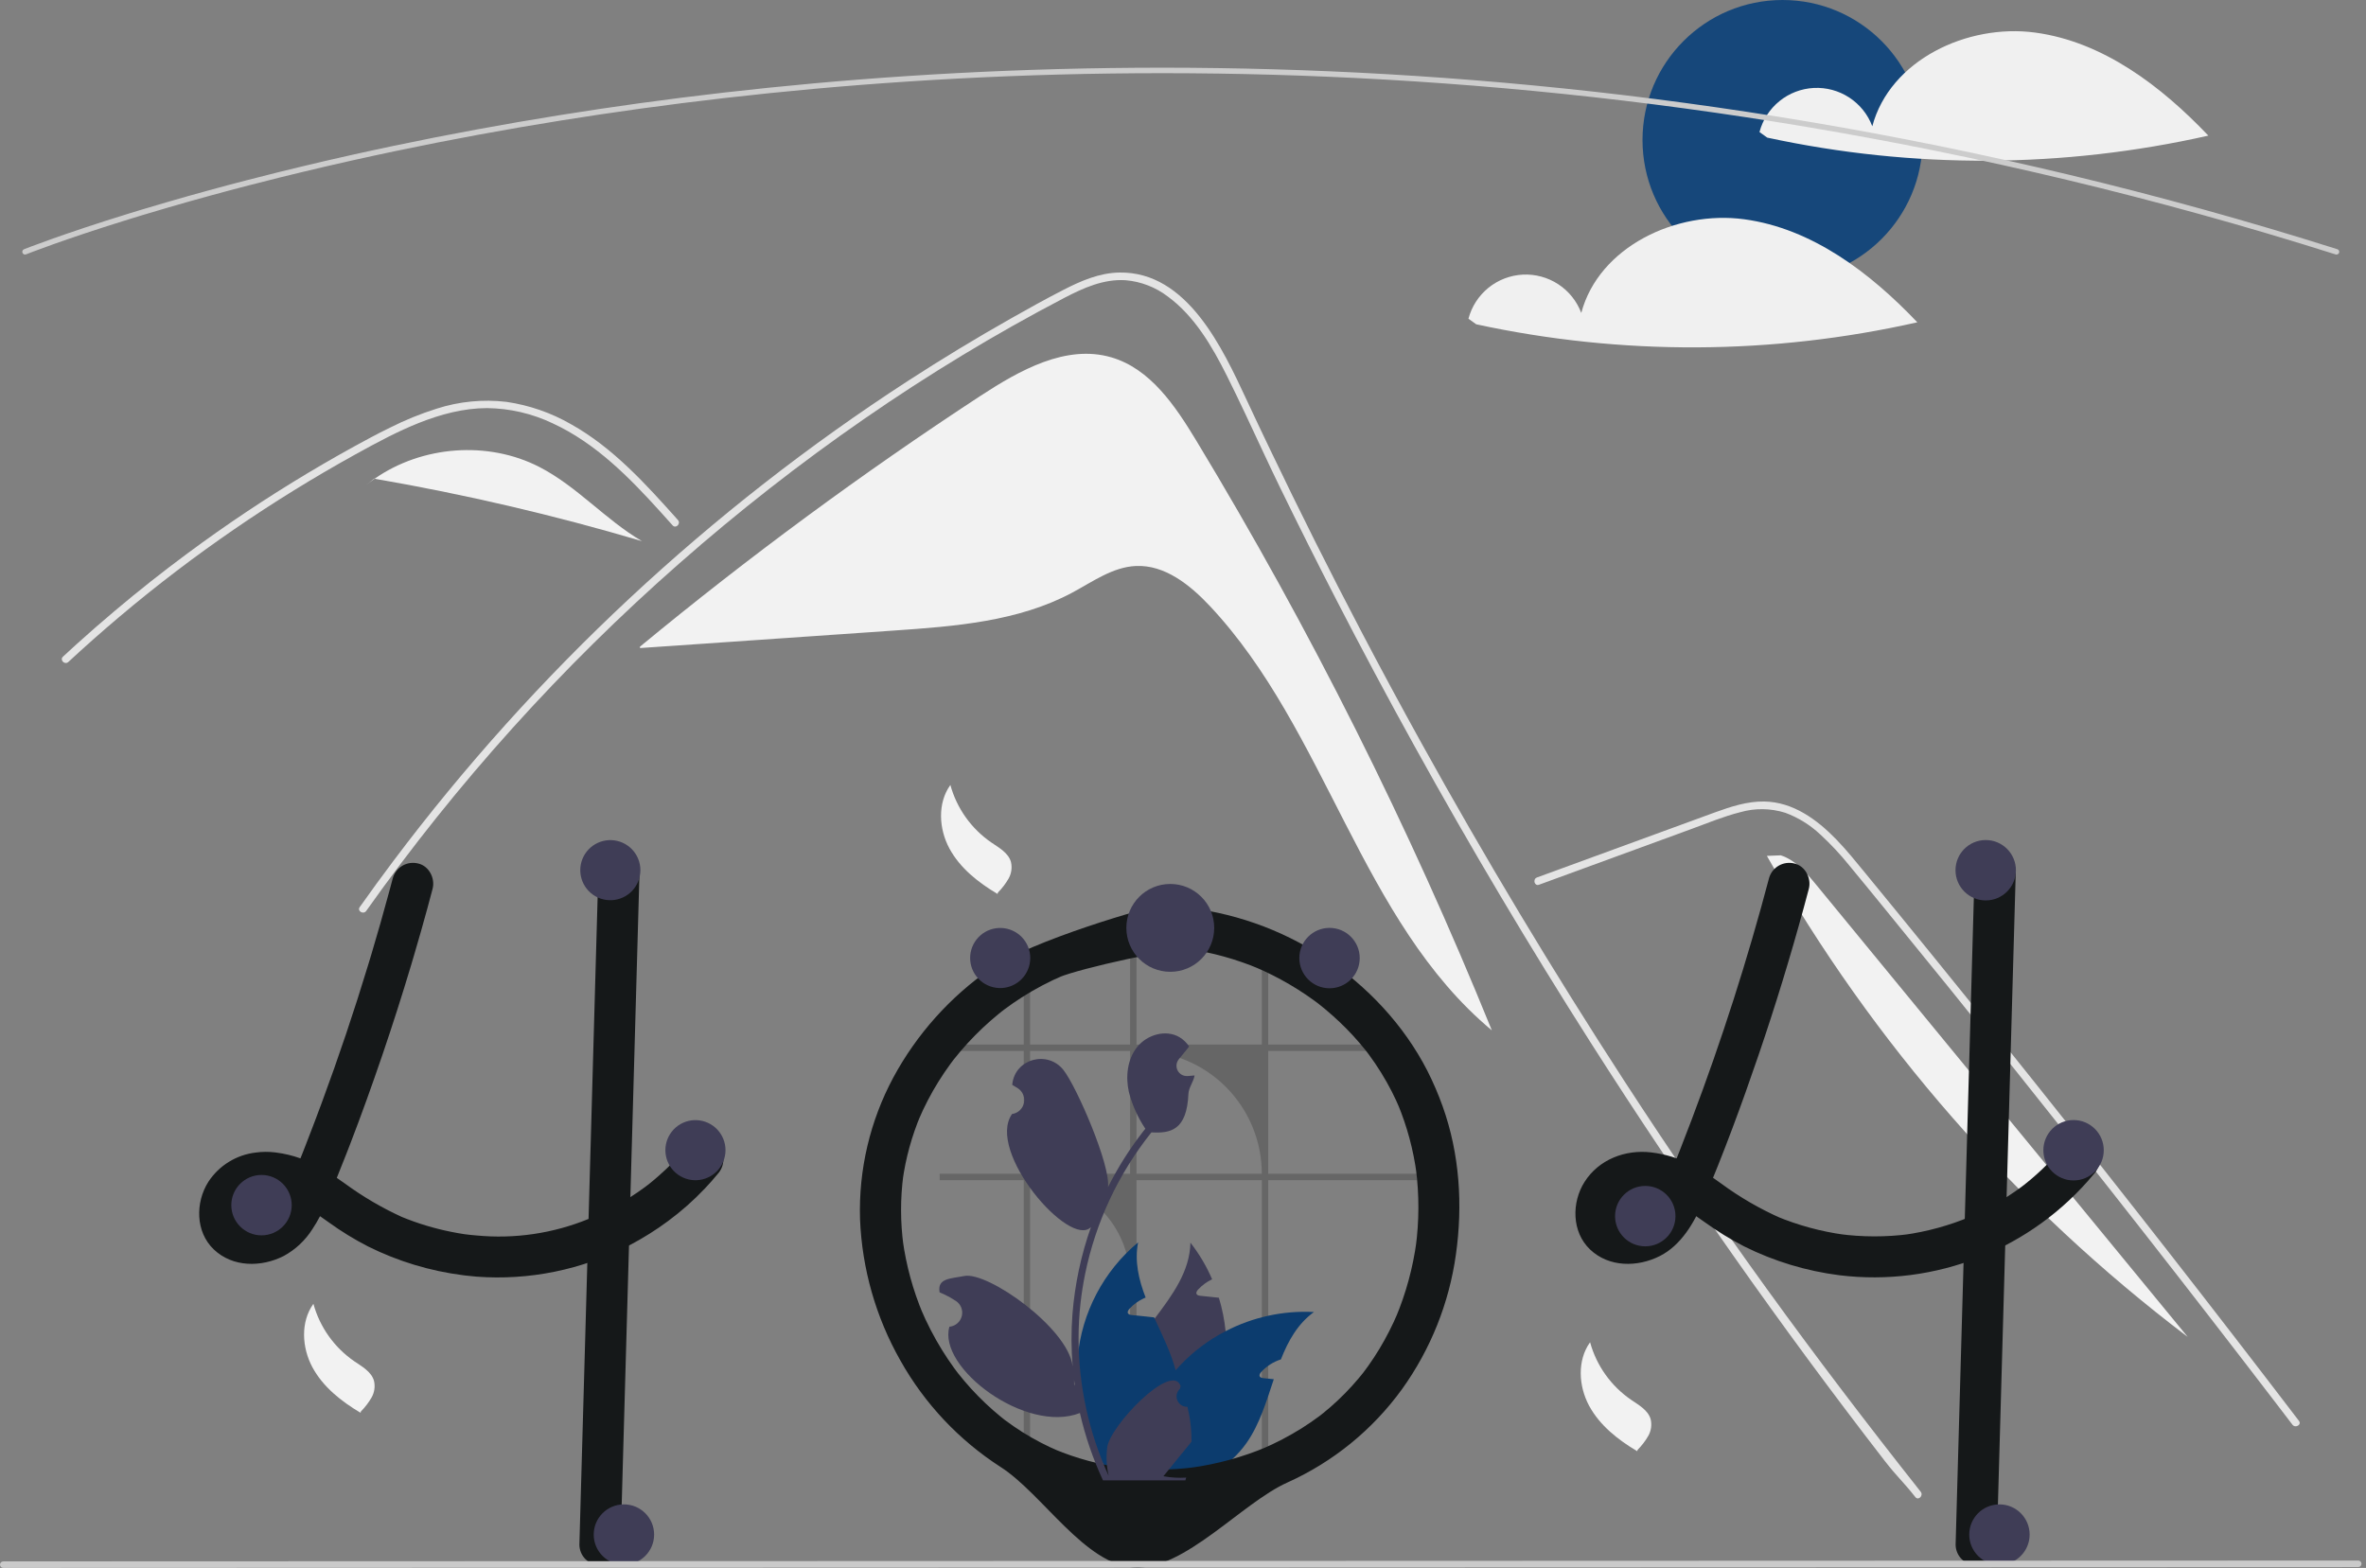 <svg width="513" height="340" viewBox="0 0 513 340" fill="none" xmlns="http://www.w3.org/2000/svg">
<rect x="0" y="0" width="513" height="340" fill="#808080" stroke="none"/>
<path d="M259.39 95.561C254.825 88.01 249.415 79.948 240.942 77.482C231.131 74.627 221.052 80.299 212.502 85.896C186.935 102.636 162.313 120.777 138.75 140.236L138.775 140.529C157.12 139.264 175.466 137.999 193.811 136.734C207.065 135.82 220.775 134.78 232.488 128.51C236.933 126.13 241.265 122.952 246.302 122.731C252.56 122.456 258.016 126.826 262.304 131.392C287.667 158.401 295.007 199.704 323.463 223.433C305.52 179.182 284.095 136.424 259.39 95.561Z" fill="#F2F2F2"/>
<path d="M415.297 324.646C412.493 321.104 411.347 320.275 408.58 316.7C386.052 287.564 364.878 257.444 345.057 226.339C331.595 205.214 318.799 183.684 306.671 161.748C300.898 151.319 295.282 140.808 289.825 130.216C285.59 122.003 281.45 113.74 277.404 105.429C276.247 103.055 275.123 100.67 274.005 98.28C271.369 92.659 268.782 87.011 266.004 81.466C262.839 75.147 258.986 68.522 253.174 64.276C250.529 62.264 247.366 61.047 244.055 60.767C239.324 60.461 234.958 62.415 230.854 64.549C200.828 80.206 172.718 99.835 147.293 122.172C121.803 144.558 99.019 169.85 79.405 197.531C78.805 198.387 77.386 197.569 77.992 196.707C80.376 193.334 82.809 189.998 85.288 186.698C116.117 145.696 153.919 110.436 196.965 82.53C204.207 77.837 211.585 73.364 219.099 69.111C222.886 66.966 226.69 64.849 230.559 62.863C234.352 60.914 238.38 59.163 242.713 59.097C257.458 58.868 265.093 75.567 270.337 86.803C271.985 90.34 273.653 93.865 275.341 97.379C281.721 110.722 288.346 123.943 295.217 137.043C299.457 145.13 303.79 153.171 308.216 161.164C321.99 186.054 336.63 210.441 352.136 234.323C372.677 265.959 393.054 293.905 416.454 323.489C417.099 324.308 415.947 325.475 415.297 324.646Z" fill="#E4E4E4"/>
<path d="M145.836 113.926C144.979 112.971 144.128 112.016 143.265 111.061C136.466 103.541 129.17 96.108 119.832 91.797C115.38 89.676 110.52 88.55 105.589 88.495C100.492 88.512 95.509 89.849 90.8 91.72C88.573 92.61 86.396 93.62 84.251 94.695C81.801 95.928 79.394 97.243 76.998 98.569C72.502 101.058 68.063 103.655 63.683 106.362C54.968 111.748 46.525 117.546 38.356 123.754C34.121 126.974 29.973 130.299 25.913 133.73C22.137 136.917 18.437 140.19 14.813 143.548C14.038 144.263 12.881 143.106 13.656 142.391C14.611 141.501 15.577 140.617 16.543 139.744C19.272 137.277 22.044 134.858 24.86 132.486C29.995 128.153 35.263 123.987 40.664 119.989C49.063 113.768 57.751 107.968 66.728 102.591C71.214 99.906 75.761 97.334 80.371 94.875C81.763 94.132 83.171 93.407 84.595 92.719C87.827 91.089 91.185 89.722 94.636 88.632C99.525 87.05 104.698 86.542 109.802 87.142C114.729 87.859 119.477 89.501 123.794 91.982C132.962 97.107 140.073 105.031 146.993 112.764C147.691 113.549 146.54 114.712 145.836 113.926Z" fill="#E4E4E4"/>
<path d="M333.686 191.854L355.655 183.818L366.563 179.829C370.115 178.53 373.659 177.05 377.332 176.12C380.523 175.208 383.912 175.252 387.079 176.244C389.903 177.29 392.489 178.892 394.681 180.957C396.921 183.02 399.006 185.246 400.917 187.616C403.292 190.47 405.631 193.354 407.982 196.228C417.682 208.091 427.318 220.005 436.891 231.97C446.464 243.936 455.972 255.952 465.417 268.019C474.885 280.115 484.288 292.262 493.625 304.46C494.769 305.954 495.912 307.449 497.054 308.945C497.685 309.771 499.108 308.957 498.468 308.119C489.061 295.798 479.589 283.529 470.051 271.309C460.49 259.06 450.863 246.864 441.17 234.719C431.477 222.574 421.718 210.483 411.894 198.443C409.447 195.444 406.995 192.448 404.54 189.455C402.469 186.931 400.421 184.379 398.149 182.03C393.978 177.717 388.768 173.905 382.532 173.802C378.865 173.741 375.316 174.904 371.909 176.137C368.236 177.466 364.572 178.819 360.904 180.161L338.782 188.252L333.251 190.275C332.27 190.634 332.694 192.217 333.686 191.854Z" fill="#E4E4E4"/>
<path d="M116.941 101.259C105.777 95.521 91.479 96.645 81.22 103.814C100.789 107.19 120.143 111.707 139.184 117.342C131.277 112.709 125.092 105.449 116.941 101.259Z" fill="#F2F2F2"/>
<path d="M81.11 103.794L78.961 105.541C79.688 104.929 80.444 104.356 81.22 103.814C81.183 103.807 81.147 103.8 81.11 103.794Z" fill="#F2F2F2"/>
<path d="M393.854 191.934C391.692 189.302 389.354 186.545 386.119 185.476L383.099 185.595C406.088 226.217 437.136 261.713 474.338 289.903C447.51 257.246 420.682 224.59 393.854 191.934Z" fill="#F2F2F2"/>
<path d="M206.06 170.218C207.458 175.296 210.606 179.715 214.948 182.695C216.627 183.838 218.614 184.934 219.188 186.882C219.49 188.124 219.304 189.435 218.668 190.543C218.033 191.638 217.26 192.646 216.369 193.545L216.288 193.849C212.122 191.38 208.158 188.258 205.857 183.997C203.556 179.736 203.234 174.151 206.06 170.218Z" fill="#F2F2F2"/>
<path d="M344.763 291.062C346.161 296.14 349.309 300.559 353.652 303.539C355.33 304.682 357.317 305.779 357.891 307.727C358.193 308.969 358.007 310.279 357.371 311.388C356.736 312.482 355.964 313.491 355.072 314.389L354.991 314.694C350.825 312.225 346.861 309.102 344.56 304.841C342.259 300.58 341.937 294.995 344.763 291.062Z" fill="#F2F2F2"/>
<path d="M67.953 282.729C69.35 287.806 72.499 292.225 76.841 295.205C78.52 296.348 80.506 297.445 81.08 299.393C81.382 300.635 81.196 301.945 80.56 303.054C79.925 304.148 79.153 305.157 78.262 306.055L78.18 306.36C74.014 303.891 70.051 300.768 67.75 296.507C65.448 292.246 65.127 286.661 67.953 282.729Z" fill="#F2F2F2"/>
<path d="M386.493 60.72C403.26 60.72 416.853 47.127 416.853 30.36C416.853 13.593 403.26 0 386.493 0C369.725 0 356.133 13.593 356.133 30.36C356.133 47.127 369.725 60.72 386.493 60.72Z" fill="#16477A"/>
<path d="M441.281 7.066C426.567 5.077 409.769 13.03 405.955 27.38C404.994 24.828 403.247 22.649 400.966 21.155C398.685 19.662 395.988 18.933 393.266 19.072C390.543 19.212 387.935 20.214 385.819 21.933C383.702 23.651 382.188 25.999 381.493 28.635L383.177 29.841C414.708 36.66 447.348 36.513 478.816 29.409C468.581 18.653 455.994 9.055 441.281 7.066Z" fill="#F0F0F0"/>
<path d="M378.18 47.546C363.466 45.557 346.668 53.51 342.854 67.86C341.893 65.308 340.146 63.129 337.865 61.635C335.584 60.142 332.887 59.413 330.164 59.552C327.442 59.692 324.834 60.694 322.718 62.413C320.601 64.132 319.086 66.479 318.392 69.115L320.076 70.321C351.607 77.14 384.247 76.993 415.715 69.889C405.48 59.133 392.893 49.535 378.18 47.546Z" fill="#F0F0F0"/>
<path d="M506.6 55.2C506.539 55.201 506.479 55.191 506.421 55.173C349.021 5.395 210.296 11.905 121.636 26.131C109.57 28.066 97.472 30.301 85.678 32.775C82.667 33.406 79.543 34.082 76.393 34.786C72.632 35.623 68.92 36.486 65.361 37.349C63.824 37.713 62.317 38.08 60.84 38.449C58.603 39.002 56.333 39.577 53.899 40.209C51.18 40.911 48.417 41.646 45.686 42.395C45.676 42.399 45.665 42.402 45.655 42.404L45.655 42.405C42.57 43.247 39.501 44.114 36.534 44.979C34.927 45.443 33.376 45.901 31.891 46.352C31.725 46.398 31.578 46.443 31.429 46.488L31.109 46.585C30.924 46.641 30.742 46.697 30.559 46.749L30.548 46.752L30.548 46.753L30.065 46.903C29.489 47.078 28.927 47.248 28.374 47.418C13.762 51.922 5.73 55.126 5.651 55.157C5.578 55.187 5.501 55.201 5.422 55.2C5.344 55.199 5.267 55.183 5.195 55.152C5.123 55.121 5.058 55.077 5.004 55.021C4.949 54.965 4.906 54.899 4.877 54.826C4.848 54.754 4.833 54.676 4.834 54.598C4.835 54.52 4.851 54.443 4.882 54.371C4.913 54.299 4.957 54.234 5.013 54.179C5.069 54.125 5.135 54.081 5.208 54.052C5.288 54.021 13.359 50.8 28.024 46.279C28.579 46.109 29.142 45.939 29.72 45.764L30.169 45.624C30.184 45.618 30.2 45.614 30.216 45.609C30.397 45.557 30.579 45.502 30.763 45.446L31.083 45.349C31.242 45.301 31.399 45.253 31.56 45.209C33.035 44.76 34.591 44.302 36.202 43.836C39.17 42.97 42.242 42.103 45.33 41.259C45.339 41.256 45.349 41.254 45.359 41.251C48.1 40.499 50.873 39.76 53.601 39.057C56.038 38.424 58.313 37.847 60.554 37.294C62.037 36.924 63.547 36.557 65.084 36.191C68.647 35.327 72.366 34.463 76.134 33.623C79.288 32.919 82.418 32.241 85.434 31.61C97.246 29.132 109.363 26.893 121.447 24.955C210.234 10.709 349.158 4.189 506.779 54.038C506.915 54.081 507.031 54.17 507.106 54.291C507.181 54.412 507.21 54.556 507.188 54.696C507.167 54.836 507.095 54.965 506.988 55.057C506.88 55.15 506.742 55.2 506.6 55.2Z" fill="#CCCCCC"/>
<path d="M156.555 249.928C156.349 249.325 156.002 248.78 155.543 248.338C155.374 248.181 155.19 248.04 154.995 247.916C153.442 246.88 151.12 246.648 149.644 247.916C149.495 248.044 149.358 248.186 149.233 248.338C148.792 248.88 148.34 249.41 147.876 249.928C147.114 250.797 146.334 251.636 145.518 252.452C145.286 252.678 145.054 252.91 144.816 253.136C144.679 253.273 144.542 253.404 144.405 253.535C143.881 254.035 143.345 254.517 142.804 254.994C142.518 255.25 142.232 255.5 141.941 255.744C141.506 256.107 141.071 256.47 140.631 256.821C140.589 256.851 140.548 256.881 140.506 256.916C140.494 256.922 140.488 256.934 140.476 256.94C140.47 256.94 140.464 256.94 140.458 256.952C140.442 256.958 140.428 256.969 140.417 256.982C140.286 257.071 140.196 257.131 140.131 257.184C140.155 257.172 140.178 257.154 140.202 257.143C140.095 257.226 139.982 257.309 139.875 257.393C138.833 258.161 137.768 258.899 136.678 259.589C133.983 261.314 131.152 262.817 128.213 264.084C128.017 264.161 127.814 264.244 127.612 264.322C119.917 267.474 111.571 268.704 103.294 267.905C102.449 267.84 101.604 267.751 100.758 267.638C99.782 267.495 98.812 267.322 97.847 267.126C94.176 266.393 90.584 265.309 87.12 263.887C82.788 261.903 78.667 259.486 74.821 256.672C74.226 256.25 73.625 255.827 73.024 255.416C73.708 253.738 74.381 252.059 75.036 250.368C75.363 249.553 75.679 248.737 75.988 247.916C78.423 241.588 80.709 235.2 82.9 228.789C85.114 222.294 87.203 215.762 89.168 209.192C89.37 208.525 89.567 207.858 89.757 207.192C90.787 203.721 91.775 200.243 92.722 196.756C92.811 196.417 92.906 196.084 92.99 195.744C93.263 194.744 93.531 193.744 93.793 192.744C94.389 190.488 93.043 187.791 90.674 187.249C89.533 186.957 88.323 187.119 87.3 187.7C86.276 188.282 85.518 189.239 85.185 190.369C84.929 191.333 84.674 192.291 84.412 193.256C83.156 197.917 81.834 202.562 80.447 207.192C80.245 207.858 80.042 208.525 79.84 209.192C76.78 219.276 73.42 229.259 69.761 239.141C69.321 240.337 68.874 241.53 68.422 242.719C68.202 243.302 67.981 243.885 67.755 244.469C67.321 245.618 66.874 246.767 66.428 247.916C66.172 248.588 65.91 249.261 65.648 249.928C65.475 250.35 65.309 250.773 65.142 251.19C63.445 250.58 61.686 250.157 59.897 249.928L59.612 249.892C58.225 249.725 56.822 249.737 55.439 249.928C53.368 250.169 51.375 250.863 49.602 251.959C47.828 253.056 46.317 254.529 45.176 256.273C42.336 260.744 42.372 267.138 46.355 270.936C50.456 274.847 56.665 274.817 61.493 272.37C64.051 270.986 66.209 268.964 67.755 266.501C68.348 265.608 68.892 264.684 69.386 263.732C69.511 263.816 69.636 263.899 69.761 263.988C70.238 264.322 70.714 264.661 71.184 264.994C73.924 266.98 76.812 268.753 79.822 270.299C86.294 273.516 93.26 275.623 100.431 276.531C100.592 276.549 100.746 276.573 100.907 276.591C101.699 276.692 102.496 276.769 103.294 276.835C114.737 277.697 126.194 275.356 136.381 270.072C137.244 269.626 138.099 269.158 138.946 268.667C140.262 267.905 141.548 267.096 142.804 266.239C143.488 265.774 144.155 265.304 144.816 264.81C147.703 262.683 150.395 260.302 152.858 257.696C153.793 256.714 154.688 255.7 155.543 254.654C156.352 253.799 156.818 252.676 156.853 251.499C156.848 250.962 156.747 250.43 156.555 249.928ZM57.981 264.108C58.106 264.018 58.231 263.923 58.35 263.828C58.314 263.917 58.141 264.018 57.981 264.108ZM59.891 262.185C59.755 262.34 59.63 262.494 59.493 262.649C59.076 263.115 58.629 263.553 58.153 263.959C58.088 264.018 58.016 264.078 57.945 264.131C57.944 264.131 57.943 264.131 57.943 264.132C57.942 264.132 57.941 264.132 57.941 264.133C57.94 264.134 57.94 264.134 57.939 264.135C57.939 264.136 57.939 264.136 57.939 264.137C57.853 264.176 57.769 264.219 57.689 264.268C57.433 264.423 57.171 264.566 56.903 264.697C56.379 264.89 55.839 265.039 55.29 265.143C54.868 265.174 54.444 265.178 54.022 265.155H54.01C53.718 265.091 53.43 265.011 53.147 264.917C53.004 264.846 52.867 264.762 52.73 264.679C52.676 264.631 52.629 264.584 52.599 264.554C52.541 264.501 52.487 264.443 52.438 264.381C52.438 264.381 52.438 264.38 52.438 264.379C52.438 264.378 52.437 264.378 52.437 264.377C52.436 264.377 52.435 264.376 52.435 264.376C52.434 264.375 52.433 264.375 52.432 264.375C52.367 264.256 52.295 264.137 52.23 264.018C52.227 264.015 52.224 264.011 52.224 264.006C52.176 263.857 52.135 263.703 52.099 263.548C52.086 263.276 52.088 263.004 52.105 262.732C52.185 262.352 52.292 261.978 52.426 261.613C52.547 261.355 52.684 261.104 52.837 260.863C52.849 260.839 52.909 260.744 52.974 260.637C52.98 260.631 52.98 260.631 52.98 260.625C53.069 260.524 53.159 260.417 53.254 260.321C53.415 260.143 53.587 259.988 53.76 259.827C54.096 259.608 54.444 259.407 54.802 259.226C55.37 259.024 55.953 258.867 56.546 258.756C57.42 258.686 58.298 258.694 59.171 258.78C59.998 258.923 60.813 259.124 61.612 259.381C61.128 260.32 60.577 261.223 59.963 262.084C59.939 262.119 59.915 262.155 59.891 262.185ZM53.272 260.226C53.219 260.31 53.157 260.388 53.087 260.458C53.135 260.371 53.197 260.292 53.272 260.226Z" fill="#151819"/>
<path d="M138.661 189.13C138.607 190.999 138.554 192.869 138.5 194.738C138.387 198.887 138.27 203.038 138.149 207.191C138.024 211.864 137.893 216.535 137.756 221.205C137.691 223.616 137.623 226.026 137.554 228.437C137.369 234.932 137.187 241.425 137.006 247.915C136.988 248.588 136.964 249.255 136.946 249.927C136.857 253.148 136.768 256.368 136.679 259.589C136.577 263.083 136.478 266.578 136.381 270.072C136.31 272.691 136.236 275.313 136.161 277.936C135.625 296.944 135.089 315.951 134.553 334.959C134.531 336.136 134.053 337.258 133.221 338.091C132.388 338.923 131.266 339.401 130.089 339.424C128.908 339.414 127.777 338.941 126.942 338.105C126.107 337.27 125.634 336.14 125.624 334.959C125.922 324.268 126.223 313.576 126.529 302.885C126.797 293.217 127.069 283.55 127.344 273.882C127.434 270.697 127.523 267.51 127.612 264.322C127.749 259.524 127.884 254.725 128.017 249.927C128.035 249.255 128.059 248.588 128.077 247.915C128.089 247.326 128.106 246.743 128.124 246.153C128.386 236.837 128.648 227.519 128.91 218.198C129.017 214.531 129.12 210.862 129.22 207.191C129.339 203.006 129.458 198.824 129.577 194.643C129.63 192.803 129.678 190.97 129.732 189.13C129.754 187.953 130.232 186.831 131.064 185.998C131.897 185.166 133.019 184.688 134.196 184.666C135.377 184.675 136.507 185.148 137.343 185.984C138.178 186.819 138.651 187.949 138.661 189.13Z" fill="#151819"/>
<path d="M383.581 190.369C378.899 208.097 373.303 225.57 366.817 242.72C365.027 247.45 363.195 252.171 361.238 256.835L361.688 255.769C360.814 257.99 359.698 260.109 358.36 262.086C358.269 262.213 358.177 262.34 358.083 262.465C358.545 261.873 358.633 261.756 358.346 262.114C358.195 262.293 358.046 262.473 357.889 262.647C357.473 263.114 357.025 263.552 356.55 263.959C356.431 264.061 356.309 264.161 356.186 264.259L356.745 263.825C356.68 263.978 356.225 264.181 356.083 264.267C355.625 264.544 355.146 264.786 354.652 264.993L355.718 264.543C354.908 264.869 354.063 265.101 353.199 265.234L354.386 265.074C353.538 265.191 352.678 265.2 351.828 265.101L353.015 265.261C352.319 265.165 351.638 264.982 350.988 264.715L352.054 265.165C351.708 265.014 351.374 264.836 351.055 264.632C350.893 264.526 350.397 264.15 351.046 264.646C351.721 265.162 351.133 264.691 350.994 264.554C350.878 264.439 350.774 264.315 350.661 264.199C350.136 263.661 351.254 265.126 350.897 264.496C350.706 264.18 350.532 263.855 350.374 263.522L350.824 264.588C350.619 264.081 350.474 263.551 350.391 263.01L350.55 264.197C350.465 263.524 350.465 262.843 350.549 262.17L350.389 263.357C350.498 262.606 350.697 261.87 350.981 261.166L350.531 262.233C350.729 261.759 350.964 261.302 351.232 260.864C351.356 260.638 351.501 260.425 351.666 260.227C351.695 260.236 350.911 261.127 351.327 260.677C351.436 260.56 351.538 260.436 351.648 260.319C351.824 260.132 352.013 259.961 352.199 259.784C352.821 259.192 351.329 260.359 352.046 259.891C352.566 259.549 353.114 259.25 353.683 258.998L352.616 259.448C353.57 259.057 354.569 258.789 355.59 258.651L354.403 258.81C355.682 258.663 356.974 258.679 358.249 258.856L357.062 258.696C358.677 258.941 360.255 259.385 361.76 260.018L360.694 259.568C363.902 260.945 366.744 262.99 369.58 264.996C372.32 266.98 375.207 268.752 378.215 270.298C384.688 273.516 391.655 275.623 398.826 276.533C409.11 277.792 419.546 276.449 429.175 272.627C438.805 268.804 447.321 262.624 453.941 254.654C454.749 253.798 455.214 252.674 455.249 251.497C455.241 250.315 454.771 249.183 453.941 248.34C452.303 246.837 449.209 246.412 447.627 248.34C446.128 250.171 444.516 251.906 442.801 253.535C442.001 254.295 441.179 255.031 440.336 255.744C439.854 256.151 439.366 256.55 438.871 256.941C438.636 257.126 437.907 257.619 439.027 256.824C438.77 257.006 438.524 257.205 438.271 257.392C434.522 260.156 430.459 262.467 426.167 264.276L427.234 263.826C422.629 265.758 417.792 267.083 412.845 267.769L414.032 267.609C408.943 268.279 403.788 268.271 398.701 267.587L399.888 267.746C394.802 267.048 389.828 265.693 385.091 263.716L386.157 264.166C381.585 262.143 377.247 259.63 373.218 256.67C371.121 255.118 368.909 253.726 366.602 252.507C363.914 251.134 361.004 250.25 358.007 249.894C352.389 249.233 346.663 251.422 343.574 256.276C340.731 260.744 340.768 267.136 344.749 270.935C348.849 274.848 355.058 274.815 359.89 272.367C364.544 270.01 367.339 265.114 369.305 260.496C373.729 250.105 377.645 239.474 381.294 228.789C384.904 218.218 388.178 207.54 391.115 196.754C391.479 195.419 391.838 194.082 392.191 192.743C392.787 190.488 391.44 187.79 389.073 187.251C387.932 186.957 386.721 187.118 385.696 187.7C384.672 188.282 383.913 189.239 383.581 190.369Z" fill="#151819"/>
<path d="M428.128 189.13L426.521 246.155L424.923 302.882L424.019 334.959C424.029 336.14 424.502 337.27 425.337 338.105C426.172 338.94 427.302 339.414 428.483 339.424C429.66 339.401 430.783 338.923 431.615 338.091C432.448 337.258 432.925 336.136 432.948 334.959L434.555 277.934L436.154 221.206L437.058 189.13C437.048 187.949 436.574 186.819 435.739 185.984C434.904 185.149 433.774 184.675 432.593 184.665C431.416 184.688 430.293 185.165 429.461 185.998C428.629 186.83 428.151 187.953 428.128 189.13Z" fill="#151819"/>
<path opacity="0.2" d="M273.591 319.038H274.977V255.912H307.319V254.529H274.977V227.893H299.953C299.587 227.428 299.21 226.968 298.823 226.514H274.977V208.921C274.519 208.726 274.057 208.537 273.591 208.36V226.514H246.415V203.973C245.949 203.994 245.491 204.026 245.028 204.066V226.514H223.348V209.696C222.882 209.903 222.424 210.119 221.969 210.347V226.514H203.743V227.893H221.969V254.529H203.743V255.912H221.969V319.038H223.348V255.912C226.195 255.911 229.015 256.472 231.645 257.561C234.276 258.651 236.666 260.248 238.68 262.261C240.693 264.274 242.29 266.664 243.379 269.295C244.469 271.926 245.029 274.745 245.028 277.593V319.038H246.415V255.912H273.591V319.038ZM223.348 254.529V227.893H245.028V254.529H223.348ZM246.415 254.529V227.893H246.959C250.456 227.893 253.92 228.583 257.151 229.921C260.382 231.26 263.318 233.222 265.791 235.695C268.264 238.169 270.226 241.105 271.564 244.337C272.903 247.568 273.591 251.032 273.591 254.529H246.415Z" fill="black"/>
<path d="M265.125 300.11C263.379 307.896 259.199 314.923 253.189 320.172C252.749 320.553 252.308 320.922 251.85 321.285C250.737 321.386 249.631 321.489 248.534 321.594C247.623 321.678 246.724 321.767 245.831 321.85L245.671 321.868L245.558 320.892L245.105 316.939C243.35 314.074 242.262 310.85 241.922 307.508C241.582 304.165 241.999 300.788 243.141 297.628C244.712 293.39 247.558 289.645 250.356 285.931C254.219 280.799 257.975 275.727 258.112 269.471C260.013 271.903 261.594 274.57 262.815 277.406C261.663 277.948 260.627 278.711 259.767 279.65C259.523 279.918 259.279 280.293 259.446 280.615C259.589 280.888 259.946 280.954 260.255 280.99C260.999 281.067 261.75 281.144 262.494 281.222C263.089 281.287 263.684 281.347 264.28 281.412C265 283.776 265.488 286.204 265.738 288.663C266.139 292.487 265.932 296.351 265.125 300.11Z" fill="#3F3D56"/>
<path d="M284.888 284.508C281.376 287.062 279.322 290.735 277.727 294.783C276.092 295.306 274.621 296.245 273.459 297.509C273.215 297.777 272.97 298.152 273.137 298.473C273.28 298.747 273.637 298.813 273.947 298.848C274.691 298.926 275.441 299.003 276.185 299.081C274.59 303.867 273.125 308.819 270.304 312.862C268.427 315.53 265.981 317.749 263.142 319.356C262.368 319.797 261.569 320.193 260.749 320.541C257.725 320.773 254.759 321.021 251.85 321.285C250.736 321.386 249.631 321.489 248.534 321.594C247.623 321.678 246.724 321.767 245.831 321.85C245.825 321.523 245.825 321.196 245.831 320.868C246.019 312.146 249.228 303.76 254.909 297.14C255.177 296.83 255.451 296.527 255.731 296.223C258.609 293.149 261.994 290.592 265.738 288.663C271.637 285.596 278.248 284.161 284.888 284.508Z" fill="#0C3C6E"/>
<path d="M249.563 318.541L248.879 320.565L248.534 321.595C247.623 321.678 246.724 321.767 245.831 321.85L245.67 321.868C244.682 321.97 243.7 322.071 242.718 322.172C242.462 321.874 242.206 321.571 241.956 321.261C235.742 313.737 232.759 304.059 233.66 294.342C234.56 284.625 239.269 275.66 246.76 269.405C245.974 273.519 246.89 277.46 248.397 281.371C248.236 281.436 248.081 281.502 247.932 281.573C246.78 282.116 245.745 282.878 244.884 283.817C244.64 284.085 244.396 284.46 244.563 284.782C244.706 285.056 245.063 285.121 245.373 285.157C246.117 285.234 246.867 285.311 247.611 285.389C248.206 285.454 248.801 285.514 249.397 285.579C249.676 285.609 249.956 285.639 250.236 285.669C250.278 285.758 250.313 285.841 250.355 285.931C252.052 289.609 253.879 293.306 254.909 297.14C255.167 298.102 255.37 299.078 255.516 300.063C255.975 303.392 255.678 306.782 254.647 309.981C253.617 313.179 251.879 316.105 249.563 318.541Z" fill="#0C3C6E"/>
<path d="M309.485 232.2C304.36 222.204 296.42 213.793 287.082 207.612C277.715 201.44 266.965 197.681 255.792 196.671C254.328 196.538 252.86 196.46 251.388 196.437C249.649 196.411 223.489 203.957 214.725 210.118C205.967 216.205 198.762 224.265 193.692 233.648C188.631 243.083 186.141 253.684 186.474 264.385C186.908 275.151 189.908 285.657 195.226 295.028C200.471 304.369 207.919 312.287 216.921 318.093C226.052 323.919 235.223 339.367 246.004 339.912C256.865 340.461 269.252 325.89 279.159 321.465C289.065 317.004 297.629 310.025 303.997 301.223C310.186 292.596 314.19 282.598 315.665 272.084C317.197 261.32 316.483 250.218 312.806 239.929C311.863 237.285 310.754 234.704 309.485 232.2C308.425 230.113 305.32 229.345 303.376 230.598C302.375 231.215 301.649 232.194 301.351 233.332C301.053 234.469 301.204 235.678 301.774 236.707C302.396 237.932 302.975 239.178 303.51 240.444L303.06 239.377C305.084 244.244 306.46 249.355 307.153 254.58L306.994 253.393C307.731 259.062 307.718 264.803 306.954 270.468L307.114 269.281C306.342 274.945 304.83 280.484 302.617 285.755L303.067 284.688C301.928 287.378 300.601 289.983 299.095 292.486C298.332 293.75 297.522 294.985 296.666 296.189C296.29 296.718 295.902 297.238 295.512 297.756C295.002 298.432 296.206 296.873 295.68 297.536C295.59 297.649 295.501 297.762 295.411 297.875C295.141 298.213 294.866 298.548 294.588 298.879C292.732 301.094 290.707 303.16 288.53 305.061C287.988 305.534 287.437 305.996 286.877 306.448C286.598 306.674 286.322 306.908 286.031 307.118C286.042 307.11 286.971 306.404 286.421 306.814C286.248 306.943 286.077 307.073 285.904 307.202C284.749 308.057 283.563 308.869 282.347 309.638C279.547 311.402 276.61 312.937 273.563 314.229L274.63 313.779C269.374 315.992 263.851 317.503 258.202 318.275L259.388 318.115C253.742 318.878 248.019 318.888 242.37 318.145L243.556 318.305C238.422 317.615 233.4 316.257 228.617 314.266L229.684 314.716C226.914 313.546 224.243 312.155 221.698 310.554C220.438 309.761 219.211 308.918 218.016 308.026C217.846 307.899 217.677 307.77 217.507 307.642C216.962 307.23 217.899 307.945 217.906 307.95C217.59 307.723 217.285 307.479 216.993 307.221C216.416 306.751 215.848 306.271 215.289 305.779C213.054 303.81 210.966 301.679 209.043 299.404C208.561 298.835 208.09 298.257 207.63 297.671C207.43 297.418 207.066 296.903 207.87 297.986C207.764 297.844 207.655 297.704 207.548 297.562C207.291 297.222 207.038 296.879 206.788 296.534C205.914 295.324 205.083 294.085 204.295 292.815C202.515 289.943 200.962 286.936 199.649 283.822L200.099 284.888C197.951 279.777 196.482 274.406 195.729 268.912L195.889 270.099C195.21 265.035 195.2 259.904 195.86 254.838L195.7 256.025C196.377 251.119 197.697 246.324 199.626 241.762L199.176 242.829C200.39 239.974 201.822 237.216 203.459 234.58C204.279 233.262 205.148 231.975 206.065 230.72C206.274 230.435 206.485 230.152 206.698 229.87C206.891 229.615 207.421 228.981 206.516 230.101C206.605 229.992 206.69 229.879 206.778 229.768C207.281 229.13 207.797 228.502 208.325 227.884C210.324 225.544 212.489 223.351 214.804 221.323C215.389 220.811 215.983 220.309 216.587 219.818C216.861 219.595 217.137 219.374 217.415 219.155C217.526 219.068 217.638 218.982 217.749 218.894C216.56 219.84 217.418 219.152 217.688 218.949C218.932 218.017 220.209 217.132 221.519 216.294C224.432 214.431 227.496 212.816 230.679 211.467L229.612 211.917C234.232 209.977 254.698 205.399 258.421 205.899L257.234 205.739C262.705 206.503 268.053 207.981 273.14 210.134L272.074 209.684C274.652 210.779 277.157 212.037 279.574 213.452C280.782 214.16 281.966 214.906 283.127 215.691C283.676 216.063 284.219 216.443 284.757 216.831C285.025 217.026 285.292 217.222 285.558 217.42C285.706 217.53 285.852 217.642 285.999 217.752C286.618 218.216 285.147 217.081 285.796 217.594C287.966 219.299 290.028 221.139 291.968 223.102C292.921 224.072 293.841 225.073 294.728 226.105C295.183 226.635 295.629 227.172 296.065 227.717C296.282 227.988 297.021 228.968 296.116 227.767C296.337 228.061 296.56 228.352 296.779 228.648C298.66 231.194 300.331 233.889 301.774 236.707C302.842 238.789 305.933 239.565 307.883 238.309C308.885 237.692 309.61 236.713 309.909 235.575C310.207 234.438 310.055 233.229 309.485 232.2Z" fill="#151819"/>
<path d="M257.462 305.061C257.001 305.082 256.545 304.961 256.155 304.714C255.765 304.467 255.461 304.107 255.283 303.681C255.105 303.255 255.062 302.785 255.16 302.334C255.258 301.884 255.493 301.474 255.831 301.161C255.888 300.935 255.929 300.773 255.986 300.548C255.965 300.499 255.945 300.45 255.924 300.401C253.853 295.461 240.634 309.231 240.063 313.873C239.811 315.925 239.917 318.005 240.377 320.021C236.095 310.681 233.871 300.529 233.857 290.255C233.856 287.676 233.999 285.1 234.286 282.538C234.523 280.437 234.852 278.352 235.272 276.281C237.567 265.046 242.495 254.515 249.65 245.554C253.742 245.782 257.328 245.159 257.674 237.229C257.736 235.818 258.782 234.597 259.012 233.207C258.622 233.258 258.225 233.29 257.834 233.316C257.712 233.322 257.584 233.329 257.463 233.335L257.417 233.337C256.987 233.356 256.562 233.251 256.191 233.034C255.82 232.817 255.52 232.497 255.326 232.113C255.133 231.73 255.054 231.298 255.1 230.871C255.147 230.444 255.315 230.039 255.586 229.705C255.755 229.497 255.923 229.29 256.092 229.083C256.348 228.762 256.611 228.449 256.867 228.128C256.897 228.098 256.924 228.066 256.95 228.032C257.245 227.667 257.54 227.309 257.834 226.944C257.296 226.109 256.573 225.41 255.721 224.901C252.769 223.172 248.695 224.369 246.563 227.04C244.424 229.71 244.021 233.457 244.763 236.793C245.494 239.632 246.702 242.326 248.337 244.76C248.177 244.965 248.01 245.163 247.85 245.368C244.923 249.132 242.373 253.173 240.234 257.434C240.839 252.708 233.441 235.641 230.58 232.026C227.143 227.684 220.096 229.579 219.491 235.084C219.485 235.137 219.479 235.19 219.474 235.243C219.898 235.483 220.315 235.738 220.722 236.007C221.233 236.348 221.629 236.837 221.858 237.407C222.087 237.978 222.139 238.604 222.006 239.205C221.873 239.805 221.562 240.351 221.113 240.772C220.664 241.192 220.099 241.467 219.491 241.561L219.429 241.571C213.74 249.693 231.976 270.832 236.541 266.086C234.392 272.174 233.044 278.516 232.532 284.952C232.241 288.749 232.258 292.563 232.583 296.358L232.564 296.223C231.549 287.959 214.15 275.672 209.07 276.696C206.143 277.285 203.26 277.151 203.704 280.104C203.711 280.151 203.719 280.198 203.726 280.245C204.514 280.566 205.282 280.936 206.025 281.353C206.45 281.593 206.866 281.847 207.273 282.116C207.784 282.458 208.18 282.946 208.41 283.517C208.639 284.087 208.69 284.714 208.557 285.314C208.424 285.915 208.113 286.461 207.664 286.881C207.215 287.302 206.65 287.577 206.042 287.671L205.98 287.68C205.935 287.687 205.897 287.693 205.852 287.7C203.263 296.609 222.465 310.987 234.139 306.412H234.145C235.302 311.44 236.978 316.333 239.147 321.014H257.014C257.078 320.815 257.136 320.61 257.194 320.412C255.54 320.516 253.88 320.417 252.25 320.117C253.575 318.49 254.901 316.851 256.227 315.224C256.256 315.194 256.284 315.162 256.31 315.128C256.982 314.296 257.661 313.47 258.334 312.637L258.334 312.636C258.37 310.084 258.077 307.538 257.463 305.061L257.462 305.061ZM237.002 264.811L237.011 264.798L237.002 264.824V264.811ZM233.044 300.488L232.89 300.143C232.897 299.893 232.897 299.643 232.89 299.387C232.89 299.316 232.877 299.246 232.877 299.176C232.935 299.618 232.986 300.059 233.05 300.501L233.044 300.488Z" fill="#3F3D56"/>
<path d="M56.701 267.882C60.318 267.882 63.249 264.95 63.249 261.333C63.249 257.717 60.318 254.785 56.701 254.785C53.085 254.785 50.153 257.717 50.153 261.333C50.153 264.95 53.085 267.882 56.701 267.882Z" fill="#3F3D56"/>
<path d="M135.28 339.317C138.896 339.317 141.828 336.385 141.828 332.768C141.828 329.152 138.896 326.22 135.28 326.22C131.663 326.22 128.731 329.152 128.731 332.768C128.731 336.385 131.663 339.317 135.28 339.317Z" fill="#3F3D56"/>
<path d="M433.521 339.317C437.137 339.317 440.069 336.385 440.069 332.768C440.069 329.152 437.137 326.22 433.521 326.22C429.904 326.22 426.973 329.152 426.973 332.768C426.973 336.385 429.904 339.317 433.521 339.317Z" fill="#3F3D56"/>
<path d="M449.594 255.976C453.21 255.976 456.142 253.044 456.142 249.428C456.142 245.811 453.21 242.879 449.594 242.879C445.977 242.879 443.045 245.811 443.045 249.428C443.045 253.044 445.977 255.976 449.594 255.976Z" fill="#3F3D56"/>
<path d="M430.544 195.256C434.161 195.256 437.093 192.324 437.093 188.707C437.093 185.091 434.161 182.159 430.544 182.159C426.928 182.159 423.996 185.091 423.996 188.707C423.996 192.324 426.928 195.256 430.544 195.256Z" fill="#3F3D56"/>
<path d="M157.305 249.427C157.301 251.1 156.654 252.707 155.499 253.916C154.343 255.125 152.766 255.843 151.095 255.922C149.425 256.002 147.787 255.435 146.523 254.341C145.258 253.246 144.462 251.707 144.3 250.043C144.138 248.378 144.623 246.715 145.653 245.397C146.683 244.079 148.181 243.208 149.836 242.964C151.49 242.72 153.176 243.121 154.543 244.085C155.91 245.048 156.854 246.501 157.18 248.141C157.264 248.565 157.306 248.996 157.305 249.427Z" fill="#3F3D56"/>
<path d="M288.27 214.305C291.886 214.305 294.818 211.374 294.818 207.757C294.818 204.141 291.886 201.209 288.27 201.209C284.653 201.209 281.722 204.141 281.722 207.757C281.722 211.374 284.653 214.305 288.27 214.305Z" fill="#3F3D56"/>
<path d="M223.382 207.757C223.378 209.429 222.732 211.037 221.576 212.246C220.42 213.455 218.843 214.173 217.173 214.252C215.502 214.331 213.865 213.765 212.6 212.67C211.335 211.576 210.539 210.037 210.377 208.372C210.215 206.707 210.7 205.044 211.73 203.726C212.761 202.409 214.258 201.538 215.913 201.294C217.567 201.049 219.253 201.451 220.62 202.414C221.987 203.378 222.931 204.83 223.257 206.471C223.341 206.894 223.383 207.325 223.382 207.757Z" fill="#3F3D56"/>
<path d="M138.851 188.708C138.847 190.38 138.2 191.987 137.044 193.196C135.889 194.405 134.312 195.124 132.641 195.203C130.971 195.282 129.333 194.716 128.068 193.621C126.804 192.527 126.008 190.988 125.846 189.323C125.684 187.658 126.169 185.995 127.199 184.677C128.229 183.36 129.727 182.488 131.382 182.244C133.036 182 134.722 182.401 136.089 183.365C137.456 184.329 138.4 185.781 138.726 187.422C138.81 187.845 138.852 188.276 138.851 188.708Z" fill="#3F3D56"/>
<path d="M356.728 270.262C360.345 270.262 363.277 267.331 363.277 263.714C363.277 260.098 360.345 257.166 356.728 257.166C353.112 257.166 350.18 260.098 350.18 263.714C350.18 267.331 353.112 270.262 356.728 270.262Z" fill="#3F3D56"/>
<path d="M253.742 210.733C259.003 210.733 263.267 206.469 263.267 201.209C263.267 195.948 259.003 191.684 253.742 191.684C248.482 191.684 244.218 195.948 244.218 201.209C244.218 206.469 248.482 210.733 253.742 210.733Z" fill="#3F3D56"/>
<path d="M511.321 339.817L0.709 340C0.616 340 0.524 339.982 0.438 339.946C0.352 339.91 0.273 339.858 0.208 339.792C0.142 339.727 0.09 339.648 0.054 339.562C0.018 339.476 0 339.384 0 339.291C0 339.198 0.018 339.106 0.054 339.02C0.09 338.934 0.142 338.856 0.208 338.79C0.273 338.724 0.352 338.672 0.438 338.636C0.524 338.601 0.616 338.582 0.709 338.582L511.321 338.399C511.508 338.4 511.688 338.475 511.821 338.608C511.953 338.741 512.027 338.921 512.027 339.108C512.027 339.296 511.953 339.476 511.821 339.609C511.688 339.742 511.508 339.816 511.321 339.817Z" fill="#CACACA"/>
</svg>
